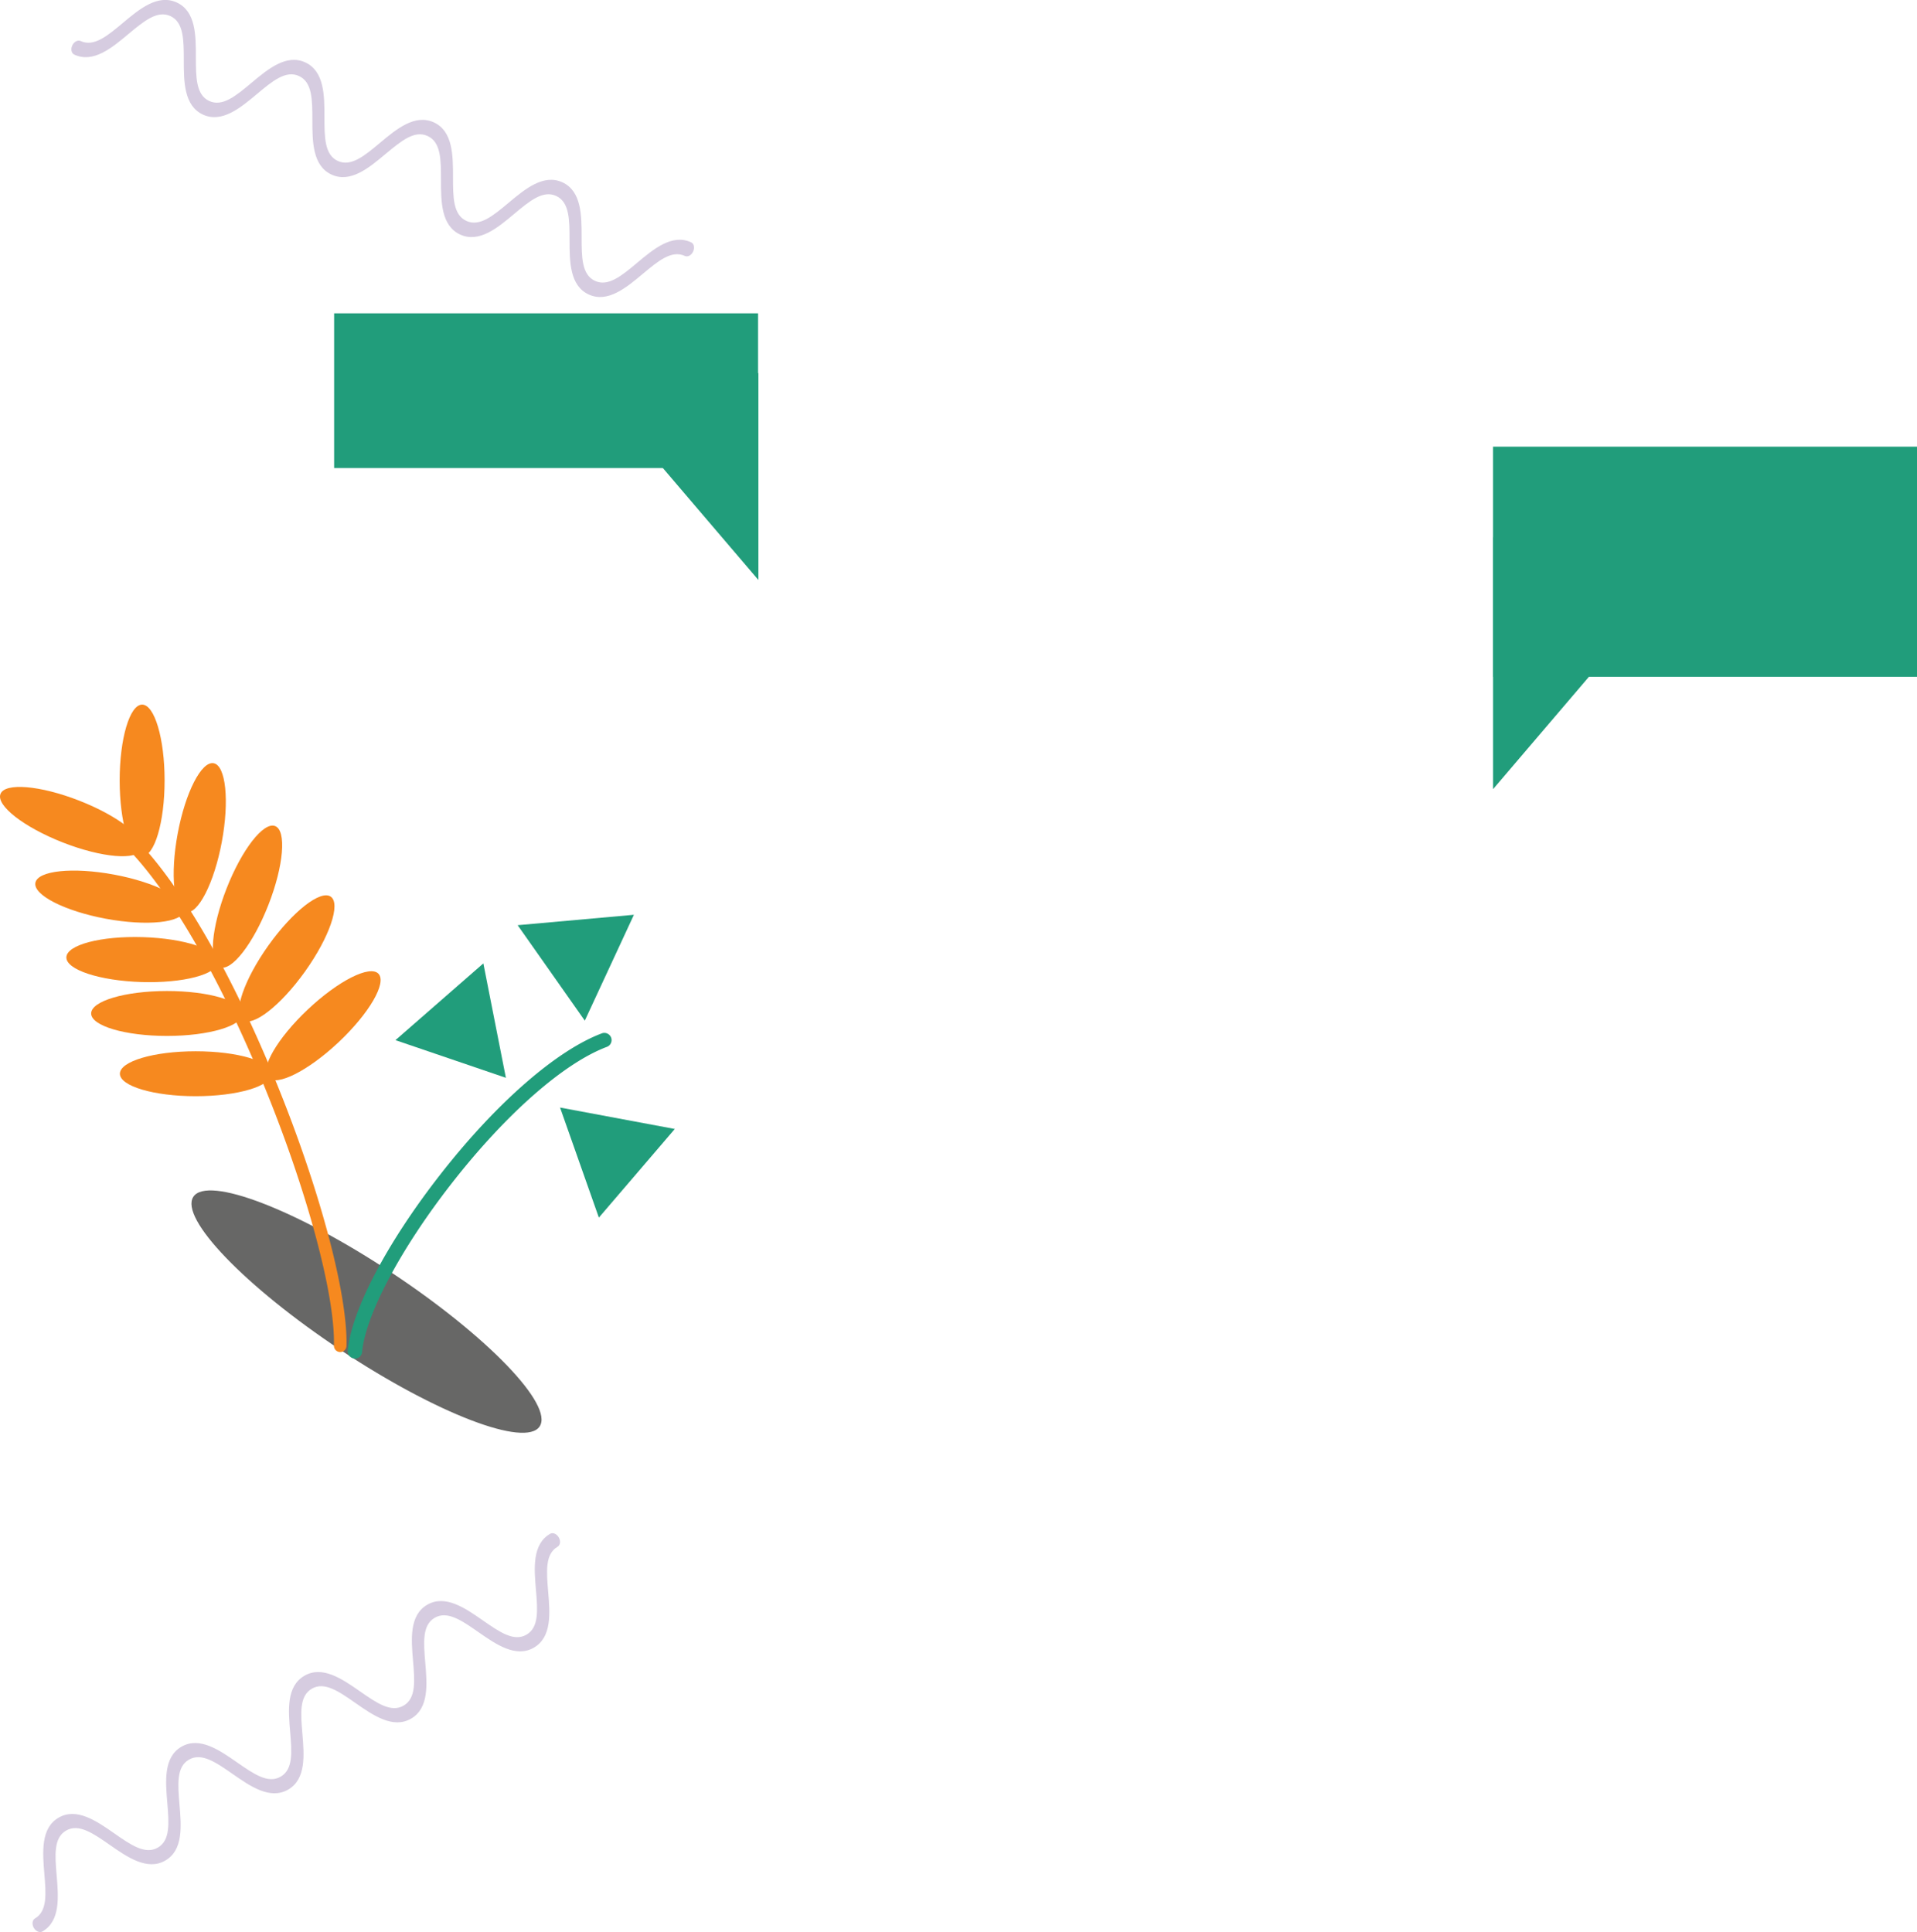 <svg xmlns="http://www.w3.org/2000/svg" viewBox="0 0 865.07 872.02"><defs><style>.cls-1{fill:#d6cce0;}.cls-2,.cls-3{fill:#219d7b;}.cls-3{fill-rule:evenodd;}.cls-4{fill:#676766;}.cls-5{fill:#f6891f;}</style></defs><title>animation-1-2</title><g id="Layer_2" data-name="Layer 2"><g id="Layer_1-2" data-name="Layer 1"><g id="Group_139" data-name="Group 139"><g id="Group_123" data-name="Group 123"><path id="Path_140" data-name="Path 140" class="cls-1" d="M15.25,870.11c.94,1.61,2.68,2.35,3.9,1.64,8.16-4.71,7.24-15.62,6.42-25.24-.77-9.12-1.44-17,4.26-20.3s12.19,1.23,19.71,6.47c7.92,5.52,16.9,11.77,25.06,7.06S81.84,824.12,81,814.5c-.77-9.13-1.44-17,4.26-20.3s12.19,1.23,19.71,6.46c7.92,5.52,16.9,11.78,25.06,7.06s7.24-15.62,6.42-25.23c-.77-9.13-1.44-17,4.26-20.31s12.2,1.23,19.71,6.47c7.92,5.52,16.91,11.77,25.07,7.05s7.24-15.61,6.42-25.23c-.77-9.13-1.44-17,4.26-20.3s12.2,1.23,19.71,6.46c7.92,5.52,16.91,11.77,25.07,7s7.24-15.61,6.42-25.23c-.77-9.13-1.44-17,4.26-20.3,1.23-.71,1.46-2.59.53-4.2s-2.67-2.35-3.9-1.64c-8.16,4.71-7.24,15.61-6.42,25.24.77,9.12,1.44,17-4.26,20.3s-12.19-1.23-19.71-6.46c-7.92-5.52-16.91-11.77-25.07-7.06s-7.24,15.62-6.42,25.24c.77,9.12,1.44,17-4.26,20.3s-12.19-1.23-19.71-6.47c-7.92-5.51-16.9-11.77-25.07-7s-7.24,15.61-6.42,25.23c.78,9.13,1.44,17-4.26,20.3s-12.19-1.23-19.71-6.46c-7.92-5.52-16.9-11.77-25.06-7.06S74.67,804,75.49,813.6c.77,9.13,1.44,17-4.26,20.3S59,832.67,51.52,827.44c-7.92-5.52-16.9-11.78-25.06-7.06S19.22,836,20,845.61c.77,9.13,1.44,17-4.26,20.3C14.56,866.62,14.32,868.5,15.25,870.11Z"/></g><g id="Group_135" data-name="Group 135"><path id="Path_140-2" data-name="Path 140-2" class="cls-1" d="M32.62,20.51c-.79,1.69-.39,3.54.89,4.13,8.54,4,16.94-3,24.35-9.21C64.9,9.56,71,4.49,76.94,7.27s6,10.7,6,19.85c0,9.66.06,20.6,8.6,24.58s16.94-3,24.35-9.21c7-5.87,13.11-10.94,19.07-8.16s6,10.7,6,19.85c0,9.66.06,20.6,8.6,24.59s16.94-3,24.35-9.22C181,63.68,187,58.61,193,61.4s6,10.69,6,19.85c0,9.65.05,20.59,8.6,24.58s16.94-3,24.35-9.22c7-5.87,13.11-10.94,19.07-8.15s6,10.69,6,19.85c0,9.65.05,20.6,8.59,24.58s16.95-3,24.36-9.21c7-5.87,13.11-10.94,19.08-8.16,1.27.6,2.95-.28,3.73-2s.39-3.54-.89-4.14c-8.54-4-16.94,3-24.35,9.22-7,5.87-13.11,10.94-19.08,8.15s-6-10.69-6-19.85c0-9.65-.05-20.6-8.6-24.58s-16.94,3-24.35,9.21c-7,5.87-13.11,10.94-19.08,8.16s-6-10.69-6-19.85c0-9.66-.05-20.6-8.59-24.58s-16.95,3-24.36,9.21c-7,5.87-13.11,10.94-19.07,8.16s-6-10.7-6-19.86c0-9.65-.06-20.59-8.6-24.58s-16.94,3-24.35,9.22c-7,5.87-13.11,10.94-19.07,8.16s-6-10.7-6-19.86c0-9.65,0-20.59-8.6-24.57s-16.94,3-24.35,9.21c-7,5.87-13.11,10.94-19.07,8.16C35.08,17.94,33.41,18.82,32.62,20.51Z"/></g><g id="Group_134" data-name="Group 134"><g id="Group_70" data-name="Group 70"><rect id="Rectangle_26" data-name="Rectangle 26" class="cls-2" x="673.76" y="201.6" width="191.31" height="103.89"/></g><g id="Group_71" data-name="Group 71"><path id="Path_111" data-name="Path 111" class="cls-3" d="M717,305.49l-43.23,50.68V242.3Z"/></g></g><g id="Group_133" data-name="Group 133"><g id="Group_72" data-name="Group 72"><path id="Path_112" data-name="Path 112" class="cls-3" d="M299,211.1l43.24,50.68V168.23Z"/></g><g id="Group_73" data-name="Group 73"><rect id="Rectangle_27" data-name="Rectangle 27" class="cls-2" x="150.78" y="141.42" width="191.31" height="69.83"/></g></g><g id="Group_131" data-name="Group 131"><g id="Group_78" data-name="Group 78"><ellipse id="Ellipse_29" data-name="Ellipse 29" class="cls-4" cx="165.39" cy="591.98" rx="20.91" ry="93.76" transform="translate(-419.34 402.55) rotate(-56.44)"/></g><g id="Group_130" data-name="Group 130"><g id="Group_79" data-name="Group 79"><path id="Path_117" data-name="Path 117" class="cls-5" d="M153.51,610.25a2.84,2.84,0,0,0,2.84-2.77c.62-23.87-12.64-73-33-122.16-22.94-55.43-48.71-97.18-70.71-114.54a2.84,2.84,0,0,0-3.52,4.46c21.25,16.78,46.4,57.7,69,112.25,20.09,48.54,33.18,96.69,32.57,119.83a2.85,2.85,0,0,0,2.77,2.92h.08Z"/></g><g id="Group_80" data-name="Group 80"><ellipse id="Ellipse_30" data-name="Ellipse 30" class="cls-5" cx="64.14" cy="352.23" rx="10.14" ry="34.21"/></g><g id="Group_81" data-name="Group 81"><ellipse id="Ellipse_31" data-name="Ellipse 31" class="cls-5" cx="32.07" cy="370.8" rx="10.14" ry="34.21" transform="translate(-324.9 265.5) rotate(-68.62)"/></g><g id="Group_82" data-name="Group 82"><ellipse id="Ellipse_32" data-name="Ellipse 32" class="cls-5" cx="49.61" cy="404.67" rx="10.13" ry="34.21" transform="translate(-357.31 379.38) rotate(-79.45)"/></g><g id="Group_83" data-name="Group 83"><ellipse id="Ellipse_33" data-name="Ellipse 33" class="cls-5" cx="64.14" cy="433.12" rx="10.14" ry="34.21" transform="translate(-370.74 483.91) rotate(-88.24)"/></g><g id="Group_84" data-name="Group 84"><ellipse id="Ellipse_34" data-name="Ellipse 34" class="cls-5" cx="75.35" cy="457.42" rx="34.21" ry="10.14"/></g><g id="Group_85" data-name="Group 85"><ellipse id="Ellipse_35" data-name="Ellipse 35" class="cls-5" cx="88.31" cy="484.62" rx="34.21" ry="10.14"/></g><g id="Group_86" data-name="Group 86"><ellipse id="Ellipse_36" data-name="Ellipse 36" class="cls-5" cx="90.14" cy="378.07" rx="34.21" ry="10.13" transform="translate(-298.04 397.5) rotate(-79.45)"/></g><g id="Group_87" data-name="Group 87"><ellipse id="Ellipse_37" data-name="Ellipse 37" class="cls-5" cx="111.7" cy="404.68" rx="34.21" ry="10.14" transform="translate(-305.86 361.18) rotate(-68.62)"/></g><g id="Group_88" data-name="Group 88"><ellipse id="Ellipse_38" data-name="Ellipse 38" class="cls-5" cx="129.42" cy="432.54" rx="34.21" ry="10.14" transform="translate(-297.83 286.6) rotate(-54.48)"/></g><g id="Group_89" data-name="Group 89"><ellipse id="Ellipse_39" data-name="Ellipse 39" class="cls-5" cx="145.9" cy="462.96" rx="34.21" ry="10.14" transform="translate(-277.79 226.09) rotate(-43.3)"/></g></g><g id="Group_129" data-name="Group 129"><g id="Group_90" data-name="Group 90"><path id="Path_118" data-name="Path 118" class="cls-2" d="M160.17,613.2a3.25,3.25,0,0,0,3.24-3c1.56-16.78,17.45-46.68,40.48-76.18,24.48-31.34,50.7-54.36,70.14-61.59a3.26,3.26,0,0,0-2.27-6.1c-20.52,7.63-47.81,31.44-73,63.69-24.12,30.87-40.15,61.37-41.84,79.58a3.26,3.26,0,0,0,2.94,3.54Z"/></g><g id="Group_91" data-name="Group 91"><path id="Path_119" data-name="Path 119" class="cls-3" d="M263.9,460.66l-30.3-43.08,52.46-4.7Z"/></g><g id="Group_92" data-name="Group 92"><path id="Path_120" data-name="Path 120" class="cls-3" d="M228.29,486.46l-49.84-17,39.67-34.64Z"/></g><g id="Group_93" data-name="Group 93"><path id="Path_121" data-name="Path 121" class="cls-3" d="M270.25,549.55l-17.52-49.67,51.78,9.67Z"/></g></g></g></g></g></g></svg>